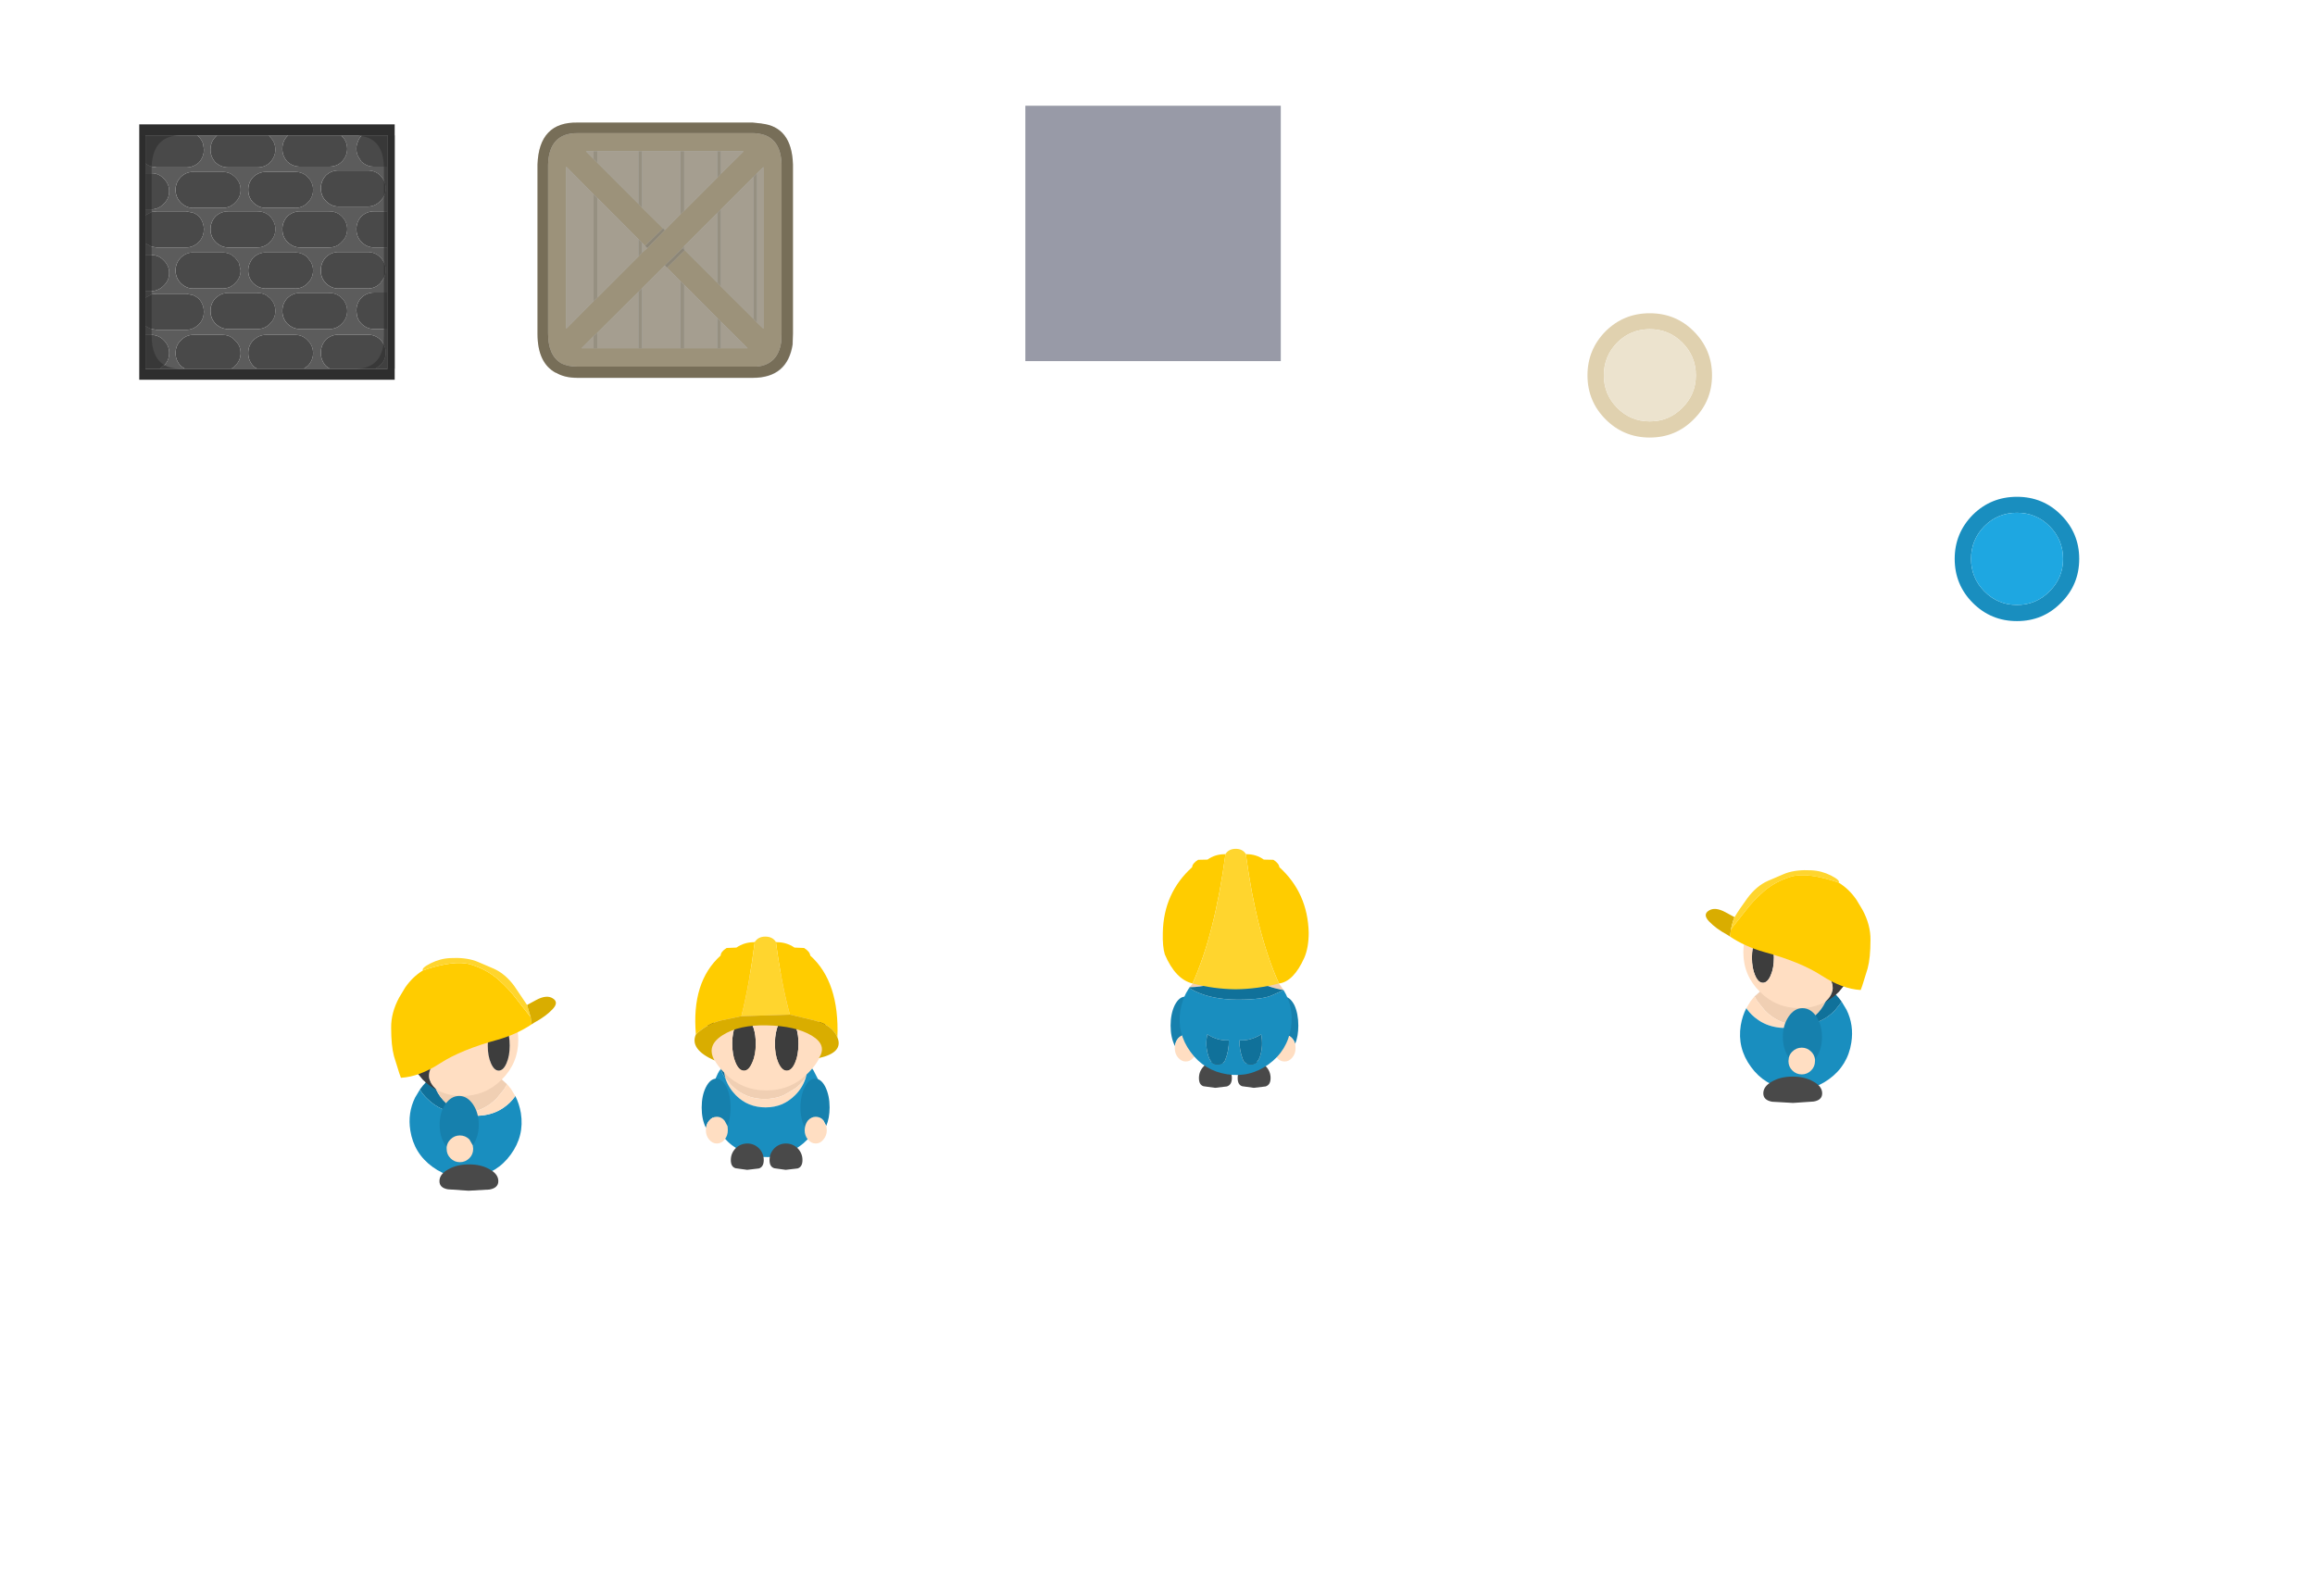 <svg width="580" height="400" xmlns="http://www.w3.org/2000/svg">
 <!-- Created with Method Draw - http://github.com/duopixel/Method-Draw/ -->

 <g>
  <title>background</title>
  <rect fill="#fff" id="canvas_background" height="402" width="582" y="-1" x="-1"/>
  <g display="none" overflow="visible" y="0" x="0" height="100%" width="100%" id="canvasGrid">
   <rect fill="url(#gridpattern)" stroke-width="0" y="0" x="0" height="100%" width="100%"/>
  </g>
 </g>
 <g>
  <title>Layer 1</title>

  <path id="svg_64" d="m320.889,26.497l0,64l-64,0l0,-64l64,0" fill="#989AA7"/>
  <path id="svg_98" d="m-113,155.164l-4.45,4.4l-0.55,-0.55l4.45,-4.4l0.4,0.35l0.15,0.2m-5,-5.05l-4.4,4.5l-0.55,-0.55l4.5,-4.4l0.45,0.45" fill="#2A2A2A"/>
  <g id="svg_280">
   <path id="svg_209" d="m439.579,249.701l0.3,-0.25l1.85,-1.65q4.7,-3.4 10.45,-2.5q3.5,0.55 6.15,2.5l-0.05,0.15q-0.7,4.55 -4.4,7.3l-0.2,0.15q-1.3,0.95 -2.75,1.5l-0.05,0q-5.15,0 -8.7,-3.65l-1.9,-2.35l-0.7,-1.2" fill="#F0CFB3"/>
   <path id="svg_210" d="m439.579,249.701l0.7,1.2l1.9,2.35q3.55,3.65 8.7,3.65l0.05,0q-2.65,1.05 -5.75,0.55q-2.8,-0.45 -4.9,-2q-1.45,-1 -2.6,-2.55l-0.15,-0.25l1.1,-1.8l0.95,-1.15" fill="#FFDEC2"/>
   <path id="svg_211" d="m461.429,251.051l1.2,2q1.9,3.85 1.2,8.25q-0.9,5.75 -5.6,9.15q-4.7,3.4 -10.4,2.5q-5.75,-0.9 -9.15,-5.6q-3.45,-4.7 -2.55,-10.4q0.4,-2.35 1.4,-4.3l0.15,0.25q1.15,1.55 2.6,2.55q2.1,1.55 4.9,2q3.1,0.5 5.75,-0.55q5.15,0 8.75,-3.65l1.75,-2.2" fill="#198EBF"/>
   <path id="svg_212" d="m461.429,251.051l-1.75,2.2q-3.6,3.65 -8.75,3.65q1.45,-0.55 2.75,-1.5l0.2,-0.15q3.7,-2.75 4.4,-7.3l0.05,-0.15q1.7,1.3 3,3.1l0.1,0.15" fill="#10719A"/>
   <path id="svg_213" d="m439.729,235.551q0.8,-1.85 1.95,-1.85q1.15,0 1.95,1.85q0.8,1.85 0.8,4.45q0,2.65 -0.8,4.45q-0.8,1.85 -1.95,1.85q-1.15,0 -1.95,-1.85q-0.8,-1.8 -0.8,-4.45q0,-2.6 0.8,-4.45m17.45,15.6q4.35,-3.6 -0.85,-8.55q-3.75,-3.6 -10.3,-8l5,3.2l0.05,-0.05l12,7.55l-0.95,1.55l-1.4,1.7q-1.65,1.65 -3.55,2.6" fill="#3D3D3D"/>
   <path id="svg_214" d="m457.179,251.151q-2.85,1.5 -6.35,1.5q-5.8,0 -9.9,-4.1q-4.15,-4.1 -4.15,-9.9q0,-4.7 2.7,-8.25l0.95,0.6l5.6,3.6q6.55,4.4 10.3,8q5.2,4.95 0.85,8.55m-17.45,-15.6q-0.8,1.85 -0.8,4.45q0,2.65 0.8,4.45q0.8,1.85 1.95,1.85q1.15,0 1.95,-1.85q0.8,-1.8 0.8,-4.45q0,-2.6 -0.8,-4.45q-0.8,-1.85 -1.95,-1.85q-1.15,0 -1.95,1.85" fill="#FFDEC2"/>
   <path id="svg_215" d="m448.179,265.051l-0.05,-0.1q-1.45,-2.1 -1.45,-5.1q0,-2.95 1.45,-5.1q1.45,-2.1 3.45,-2.1q2.05,0 3.5,2.1q1.4,2.15 1.4,5.1q0,3 -1.4,5.1l-0.35,0.5q-0.15,-1.1 -0.95,-1.9q-1,-1 -2.35,-1q-1.4,0 -2.4,1q-0.65,0.65 -0.85,1.5" fill="#1680AD"/>
   <path id="svg_216" d="m448.179,265.051q0.2,-0.85 0.85,-1.5q1,-1 2.4,-1q1.35,0 2.35,1q0.8,0.8 0.95,1.9l0,0.45q0,1.4 -0.95,2.35q-1,1 -2.35,1q-1.4,0 -2.4,-1q-0.95,-0.95 -0.95,-2.35l0.1,-0.85" fill="#FFDEC2"/>
   <path id="svg_217" d="m443.979,276.101q-2.2,-0.4 -2.2,-2.1q0,-1.75 2.15,-2.95q2.15,-1.25 5.2,-1.25q3.05,0 5.2,1.25q2.2,1.2 2.2,2.95q0,1.7 -2.15,2.05l-5.15,0.35l-5.25,-0.3" fill="#494949"/>
   <path id="svg_218" d="m433.429,234.701l-0.7,-0.45q-2.85,-1.55 -4.5,-3.3q-1.7,-1.75 -0.1,-2.75q1.55,-1 4.15,0.4l2.3,1.25q-0.4,0.7 -0.9,3.05l-0.25,1.8" fill="#D9AD00"/>
   <path id="svg_219" d="m434.579,229.851q0.95,-1.65 3.2,-4.75q2.3,-3.1 5.15,-4.35l3.85,-1.65l0.75,-0.3q2.65,-0.9 6.25,-0.7q2.55,0.1 4.95,1.3q2.35,1.2 1.95,1.8q-7.85,-2.7 -11.95,-1.5q-4.05,1.25 -6.9,3.75q-2.8,2.5 -4.5,4.8l-3.65,4.65q0.5,-2.35 0.9,-3.05" fill="#FFD52E"/>
   <path id="svg_220" d="m460.679,221.201q2.6,1.6 4.45,4.3l1.5,2.5q2.05,3.8 2,7.55q0,4.5 -0.7,7.1l-0.15,0.5l-1.2,3.85l-0.4,1.1q-4.6,-0.25 -9.85,-3.65q-5.25,-3.4 -14.45,-5.9q-4.7,-1.35 -8.45,-3.85l0.25,-1.8l3.65,-4.65q1.7,-2.3 4.5,-4.8q2.85,-2.5 6.9,-3.75q4.1,-1.2 11.95,1.5" fill="#FFCC00"/>
  </g>
  <g id="svg_281">
   <path id="svg_170" d="m307.383,272.269l-2.95,0.35l-2.9,-0.4q-1.15,-0.35 -1.15,-2.05q0,-1.7 1.2,-2.95q1.2,-1.2 2.9,-1.2q1.7,0 2.95,1.2q1.2,1.25 1.2,2.95q0,1.7 -1.25,2.1" fill="#494949"/>
   <path id="svg_171" d="m317.083,272.269l-2.95,0.35l-2.9,-0.4q-1.15,-0.35 -1.15,-2.05q0,-1.7 1.2,-2.95q1.2,-1.2 2.9,-1.2q1.7,0 2.95,1.2q1.2,1.25 1.2,2.95q0,1.7 -1.25,2.1" fill="#494949"/>
   <path id="svg_172" d="m319.133,262.119l-0.05,-0.05q-1.05,-2.1 -1.05,-5.05q0,-3 1.05,-5.15q1.1,-2.1 2.6,-2.1q1.5,0 2.6,2.1q1,2.15 1,5.15q0,2.65 -0.8,4.6q-0.2,-0.75 -0.7,-1.35q-0.8,-0.95 -1.95,-0.95q-1.15,0 -1.95,0.95q-0.65,0.8 -0.75,1.85" fill="#1680AD"/>
   <path id="svg_173" d="m319.133,262.119q0.1,-1.05 0.75,-1.85q0.8,-0.95 1.95,-0.95q1.15,0 1.95,0.95q0.5,0.6 0.7,1.35l0.05,0.15l0.05,0.9q0,1.4 -0.8,2.35q-0.8,1 -1.95,1q-1.15,0 -1.95,-1q-0.8,-0.95 -0.8,-2.35l0,-0.45l0.05,-0.1" fill="#FFDEC2"/>
   <path id="svg_174" d="m294.383,262.119l-0.05,-0.05q-1.05,-2.1 -1.05,-5.05q0,-3 1.05,-5.15q1.1,-2.1 2.6,-2.1q1.5,0 2.6,2.1q1.05,2.15 1.05,5.15q0,2.65 -0.85,4.6l-0.7,-1.35q-0.8,-0.95 -1.95,-0.95q-1.1,0 -1.95,0.95q-0.65,0.8 -0.75,1.85" fill="#1680AD"/>
   <path id="svg_175" d="m294.383,262.119q0.1,-1.05 0.75,-1.85q0.85,-0.95 1.95,-0.95q1.15,0 1.95,0.95l0.7,1.35l0.05,0.15l0.1,0.9q0,1.4 -0.85,2.35q-0.8,1 -1.95,1q-1.1,0 -1.95,-1q-0.8,-0.95 -0.8,-2.35l0,-0.45l0.05,-0.1" fill="#FFDEC2"/>
   <path id="svg_176" d="m321.583,248.119q2.65,4.3 1.85,9.45q-0.9,5.75 -5.6,9.15q-4.7,3.4 -10.4,2.5q-5.75,-0.9 -9.15,-5.6q-3.45,-4.7 -2.55,-10.4q0.4,-2.35 1.4,-4.3l0.8,-1.35l1.3,0.75q4.3,2.15 10.8,2.2q6.5,0 8.9,-1.2l2.65,-1.2m-11.05,12.6q-0.05,2.5 0.9,4.9q0.4,1.1 2,1.1q1.55,0.05 2.25,-1.95q0.85,-2.65 0.3,-5.55q-2.65,1.65 -5.45,1.5m-7.75,4.05q0.65,2 2.2,1.95q1.6,0 2,-1.1q0.95,-2.4 0.9,-4.9q-2.8,0.15 -5.4,-1.5q-0.6,2.9 0.3,5.55" fill="#198EBF"/>
   <path id="svg_177" d="m298.033,247.419l1.45,-1.7q0.85,-0.9 1.85,-1.65q4.7,-3.4 10.45,-2.5q3.5,0.55 6.15,2.5q1.7,1.3 3,3.1l0.3,0.45l0.35,0.5q-4.3,-0.75 -6.15,-2.2l-9.95,-0.6q-1.9,1.95 -7.45,2.1" fill="#F0CFB3"/>
   <path id="svg_178" d="m298.033,247.419q5.55,-0.15 7.45,-2.1l9.95,0.6q1.85,1.45 6.15,2.2l-2.65,1.2q-2.4,1.2 -8.9,1.2q-6.5,-0.05 -10.8,-2.2l-1.3,-0.75l0.1,-0.15m12.5,13.3q2.8,0.15 5.45,-1.5q0.55,2.9 -0.3,5.55q-0.7,2 -2.25,1.95q-1.6,0 -2,-1.1q-0.95,-2.4 -0.9,-4.9m-7.75,4.05q-0.9,-2.65 -0.3,-5.55q2.6,1.65 5.4,1.5q0.05,2.5 -0.9,4.9q-0.4,1.1 -2,1.1q-1.55,0.05 -2.2,-1.95" fill="#10719A"/>
   <path id="svg_179" d="m312.133,214.019l0.25,0.05q2.35,0 4.25,1.35l2.4,0.05q1.4,0.9 1.5,1.85q7.1,6.45 7.35,16.4q0,3.75 -1.1,6.3q-2.7,6 -6.35,6.45q-5.65,-12.5 -8.3,-32.45m-13.35,32.45q-4.3,-1.05 -6.95,-7.3q-0.6,-1.95 -0.5,-5.45q0.2,-9.95 7.35,-16.4q0.05,-0.95 1.5,-1.85l2.35,-0.05q1.9,-1.35 4.3,-1.35l0.2,-0.05q-2.65,19.95 -8.25,32.45" fill="#FFCC00"/>
   <path id="svg_180" d="m298.783,246.469q5.6,-12.5 8.25,-32.45q0.85,-1.3 2.55,-1.3q1.75,0 2.55,1.3q2.65,19.95 8.3,32.45q-5.45,1.4 -10.85,1.45q-5.4,-0.05 -10.8,-1.45" fill="#FFD52E"/>
  </g>
  <g id="svg_282">
   <path id="svg_155" d="m181.3,266.919q0.65,-0.8 1.45,-1.45l0,-0.05l0.15,-0.15q1.5,-1.25 3.45,-2.1q5.3,-2.4 10.75,-0.3q1.2,0.45 2.2,1.1l1.35,0.9l0.05,0.05l1.55,1.4l0.05,0.7l-0.2,2l-0.15,0.8q-0.55,1.15 -2.35,2.7l-1.25,0.8l-2.1,1.2q-2.15,0.9 -4.7,0.9q-2.45,0 -4.5,-0.85q-2.1,-0.85 -3.85,-2.6l-1.45,-1.7l-0.05,-0.25q-0.4,-1.4 -0.4,-3l0,-0.1" fill="#F0CFB3"/>
   <path id="svg_156" d="m181.3,266.919l0,0.1q0,1.6 0.4,3l0.05,0.25q-0.75,-1.1 -1.2,-2.3l0.1,-0.25l0.3,-0.35l0.05,-0.1l0.05,-0.1l0.25,-0.25m20.95,-0.6l0.15,0.15l0.1,0.1l0.15,0.15l0.25,0.3l-0.8,2l0.2,-2l-0.05,-0.7" fill="#10719A"/>
   <path id="svg_157" d="m181.75,270.269l1.45,1.7q1.75,1.75 3.85,2.6q2.05,0.85 4.5,0.85q2.55,0 4.7,-0.9l2.1,-1.2l1.25,-0.8q1.8,-1.55 2.35,-2.7q-0.7,2.6 -2.75,4.65q-1.45,1.45 -3.25,2.25q-1.9,0.8 -4.15,0.8q-2.15,0 -4.05,-0.75q-1.85,-0.75 -3.4,-2.3q-1.85,-1.9 -2.6,-4.2" fill="#FFDEC2"/>
   <path id="svg_158" d="m181.75,270.269q0.75,2.3 2.6,4.2q1.55,1.55 3.4,2.3q1.9,0.75 4.05,0.75q2.25,0 4.15,-0.8q1.8,-0.8 3.25,-2.25q2.05,-2.05 2.75,-4.65l0.15,-0.8l0.8,-2l0.25,0.3l0.3,0.4l0.4,0.6l1,1.95l0.8,2.1q1.2,4.3 -0.5,8.6q-2.1,5.4 -7.4,7.75q-5.3,2.35 -10.75,0.3q-5.4,-2.1 -7.75,-7.4q-1.75,-3.9 -1.05,-7.9q0.25,-1.4 0.8,-2.8l0.85,-1.9l0.4,-0.7l0.3,-0.35q0.45,1.2 1.2,2.3" fill="#198EBF"/>
   <path id="svg_159" d="m200.35,246.219l2.1,1.8q4.4,4.35 4.4,10.5q0,2.6 -0.8,4.9q0,-10.4 -5.7,-17.2m-22.2,17.65q-0.95,-2.5 -0.95,-5.35q0,-6.15 4.35,-10.5q1.15,-1.2 2.5,-2.05q-6.05,7 -5.9,17.9m16.85,-7.1q0.9,-1.95 2.1,-1.95q1.25,0 2.1,1.95l0.35,1q0.5,1.65 0.5,3.8q0,2.8 -0.85,4.75q-0.85,2 -2.1,2q-1.2,0 -2.1,-2q-0.85,-1.95 -0.85,-4.75l0,-0.3q0.05,-2.6 0.85,-4.5m-6.55,0l0.4,1q0.5,1.65 0.5,3.8q0,2.8 -0.9,4.75q-0.85,2 -2.05,2q-1.25,0 -2.1,-2q-0.85,-1.95 -0.85,-4.75l0,-0.3q0.05,-2.6 0.85,-4.5q0.85,-1.95 2.1,-1.95q1.2,0 2.05,1.95" fill="#3D3D3D"/>
   <path id="svg_160" d="m188.45,256.769q-0.85,-1.95 -2.05,-1.95q-1.25,0 -2.1,1.95q-0.8,1.9 -0.85,4.5l0,0.3q0,2.8 0.85,4.75q0.85,2 2.1,2q1.2,0 2.05,-2q0.9,-1.95 0.9,-4.75q0,-2.15 -0.5,-3.8l-0.4,-1m17.6,6.65q-1.1,3.05 -3.6,5.5q-4.3,4.35 -10.45,4.35q-6.15,0 -10.45,-4.35q-2.3,-2.25 -3.4,-5.05q-0.15,-10.9 5.9,-17.9q3.5,-2.3 7.95,-2.3q4.55,0 8.1,2.4l0.25,0.15q5.7,6.8 5.7,17.2m-11.05,-6.65q-0.8,1.9 -0.85,4.5l0,0.3q0,2.8 0.85,4.75q0.9,2 2.1,2q1.25,0 2.1,-2q0.85,-1.95 0.85,-4.75q0,-2.15 -0.5,-3.8l-0.35,-1q-0.85,-1.95 -2.1,-1.95q-1.2,0 -2.1,1.95" fill="#FFDEC2"/>
   <path id="svg_161" d="m194.4,236.069l0.25,0.05q2.4,0 4.4,1.35l2.4,0.1q1.45,0.9 1.55,1.9q7.35,6.6 6.8,20.5q-1.25,-3.05 -5.6,-4.2l-6.3,-1.5q-2.1,-7.6 -3.5,-18.2m-20.05,23.15q-1.15,-13.15 6.2,-19.75q0.05,-1 1.5,-1.9l2.45,-0.1q2,-1.35 4.4,-1.35l0.2,-0.05q-1.35,10.6 -3.35,18.6l-5.25,1.1q-3.35,0.85 -6.15,3.45" fill="#FFCC00"/>
   <path id="svg_162" d="m189.1,236.069q0.85,-1.35 2.65,-1.35q1.8,0 2.65,1.35q1.4,10.6 3.5,18.2l-12.15,0.4q2,-8 3.35,-18.6" fill="#FFD52E"/>
   <path id="svg_163" d="m209.8,259.969q1.6,3.8 -4.65,5.2q2.2,-3.25 -1.8,-5.65q-4.05,-2.4 -11.1,-2.55q-7.05,-0.2 -11.2,2.45q-4.2,2.65 -2,6.35q-6.35,-2.8 -4.7,-6.55q2.8,-2.6 6.15,-3.45l5.25,-1.1l12.15,-0.4l6.3,1.5q4.35,1.15 5.6,4.2" fill="#D9AD00"/>
   <path id="svg_164" d="m201.65,282.669l0,-0.05q-1.1,-2.1 -1.1,-5.1q0,-2.95 1.1,-5.1q1.05,-2.1 2.55,-2.1q1.55,0 2.6,2.1q1.05,2.15 1.05,5.1q0,2.7 -0.85,4.65l-0.7,-1.35q-0.8,-0.95 -1.9,-0.95q-1.15,0 -2,0.95q-0.6,0.8 -0.75,1.85" fill="#1680AD"/>
   <path id="svg_165" d="m201.65,282.669q0.15,-1.05 0.75,-1.85q0.85,-0.95 2,-0.95q1.1,0 1.9,0.95l0.7,1.35l0.05,0.15l0.1,0.9q0,1.35 -0.85,2.35q-0.8,1 -1.9,1q-1.15,0 -2,-1q-0.8,-1 -0.8,-2.35l0.05,-0.5l0,-0.05" fill="#FFDEC2"/>
   <path id="svg_166" d="m176.9,282.669l-0.05,-0.05q-1.05,-2.1 -1.05,-5.05q0,-3 1.05,-5.1q1.1,-2.15 2.6,-2.15q1.5,0 2.6,2.15q1,2.1 1,5.1q0,2.65 -0.8,4.6l-0.7,-1.3q-0.8,-1 -1.95,-1q-1.15,0 -1.95,1q-0.65,0.75 -0.75,1.8" fill="#1680AD"/>
   <path id="svg_167" d="m176.9,282.669q0.1,-1.05 0.75,-1.8q0.8,-1 1.95,-1q1.15,0 1.95,1l0.7,1.3l0.05,0.2l0.05,0.85q0,1.4 -0.8,2.35q-0.8,1 -1.95,1q-1.15,0 -1.95,-1q-0.8,-0.95 -0.8,-2.35l0,-0.45l0.05,-0.1" fill="#FFDEC2"/>
   <path id="svg_168" d="m190.15,292.819l-2.95,0.35l-2.9,-0.4q-1.2,-0.35 -1.2,-2.05q0,-1.7 1.2,-2.95q1.25,-1.2 2.95,-1.2q1.65,0 2.9,1.2q1.2,1.25 1.2,2.95q0,1.7 -1.2,2.1" fill="#494949"/>
   <path id="svg_169" d="m194,292.769q-1.2,-0.35 -1.2,-2.05q0,-1.7 1.2,-2.95q1.25,-1.2 2.9,-1.2q1.7,0 2.95,1.2q1.2,1.25 1.2,2.95q0,1.7 -1.2,2.1l-3,0.35l-2.85,-0.4" fill="#494949"/>
  </g>
  <g id="svg_283">
   <path id="svg_143" d="m105.201,273.052l0.1,-0.15q1.3,-1.8 3,-3.1l0.05,0.15q0.7,4.55 4.4,7.3l0.2,0.15q1.3,0.95 2.75,1.5q-5.15,0 -8.75,-3.65q-1.05,-1 -1.75,-2.2" fill="#10719A"/>
   <path id="svg_144" d="m108.301,269.802q2.65,-1.95 6.15,-2.5q5.75,-0.9 10.45,2.5l1.85,1.65l0.3,0.25l-0.7,1.2l-1.9,2.35q-3.55,3.65 -8.7,3.65l-0.05,0q-1.45,-0.55 -2.75,-1.5l-0.2,-0.15q-3.7,-2.75 -4.4,-7.3l-0.05,-0.15" fill="#F0CFB3"/>
   <path id="svg_145" d="m129.101,274.652q1,1.95 1.4,4.3q0.9,5.7 -2.55,10.4q-3.4,4.7 -9.15,5.6q-5.7,0.9 -10.4,-2.5q-4.7,-3.4 -5.6,-9.15q-0.7,-4.4 1.2,-8.25l1.2,-2q0.7,1.2 1.75,2.2q3.6,3.65 8.75,3.65q2.65,1.05 5.75,0.55q2.8,-0.45 4.9,-2q1.45,-1 2.6,-2.55l0.15,-0.25" fill="#198EBF"/>
   <path id="svg_146" d="m129.101,274.652l-0.15,0.25q-1.15,1.55 -2.6,2.55q-2.1,1.55 -4.9,2q-3.1,0.5 -5.75,-0.55l0.05,0q5.15,0 8.7,-3.65l1.9,-2.35l0.7,-1.2l0.95,1.15l1.1,1.8" fill="#FFDEC2"/>
   <path id="svg_147" d="m120.601,256.602l5.6,-3.6l0.95,-0.6q2.7,3.55 2.7,8.25q0,5.8 -4.15,9.9q-4.1,4.1 -9.9,4.1q-3.5,0 -6.35,-1.5q-4.35,-3.6 0.85,-8.55q3.75,-3.6 10.3,-8m6.3,0.95q-0.8,-1.85 -1.95,-1.85q-1.15,0 -1.95,1.85q-0.8,1.85 -0.8,4.45q0,2.65 0.8,4.45q0.8,1.85 1.95,1.85q1.15,0 1.95,-1.85q0.8,-1.8 0.8,-4.45q0,-2.6 -0.8,-4.45" fill="#FFDEC2"/>
   <path id="svg_148" d="m126.901,257.552q0.8,1.85 0.8,4.45q0,2.65 -0.8,4.45q-0.8,1.85 -1.95,1.85q-1.15,0 -1.95,-1.85q-0.8,-1.8 -0.8,-4.45q0,-2.6 0.8,-4.45q0.8,-1.85 1.95,-1.85q1.15,0 1.95,1.85m-17.45,15.6q-1.9,-0.95 -3.55,-2.6l-1.4,-1.7l-0.95,-1.55l12,-7.55l0.05,0.05l5,-3.2q-6.55,4.4 -10.3,8q-5.2,4.95 -0.85,8.55" fill="#3D3D3D"/>
   <path id="svg_149" d="m111.901,287.452l-0.35,-0.5q-1.4,-2.1 -1.4,-5.1q0,-2.95 1.4,-5.1q1.45,-2.1 3.5,-2.1q2,0 3.45,2.1q1.45,2.15 1.45,5.1q0,3 -1.45,5.1l-0.05,0.1l-0.85,-1.5q-1,-1 -2.4,-1q-1.35,0 -2.35,1q-0.8,0.8 -0.95,1.9" fill="#1680AD"/>
   <path id="svg_150" d="m111.901,287.452q0.15,-1.1 0.95,-1.9q1,-1 2.35,-1q1.4,0 2.4,1l0.85,1.5l0.1,0.85q0,1.4 -0.95,2.35q-1,1 -2.4,1q-1.35,0 -2.35,-1q-0.95,-0.95 -0.95,-2.35l0,-0.45" fill="#FFDEC2"/>
   <path id="svg_151" d="m122.651,298.102l-5.25,0.3l-5.15,-0.35q-2.15,-0.35 -2.15,-2.05q0,-1.75 2.2,-2.95q2.15,-1.25 5.2,-1.25q3.05,0 5.2,1.25q2.15,1.2 2.15,2.95q0,1.7 -2.2,2.1" fill="#494949"/>
   <path id="svg_152" d="m133.201,256.702q-3.75,2.5 -8.45,3.85q-9.2,2.5 -14.45,5.9q-5.25,3.4 -9.85,3.65l-0.4,-1.1l-1.2,-3.85l-0.15,-0.5q-0.7,-2.6 -0.7,-7.1q-0.05,-3.75 2,-7.55l1.5,-2.5q1.85,-2.7 4.45,-4.3q7.85,-2.7 11.95,-1.5q4.05,1.25 6.9,3.75q2.8,2.5 4.5,4.8l3.65,4.65l0.25,1.8" fill="#FFCC00"/>
   <path id="svg_153" d="m132.951,254.902l-3.65,-4.65q-1.7,-2.3 -4.5,-4.8q-2.85,-2.5 -6.9,-3.75q-4.1,-1.2 -11.95,1.5q-0.4,-0.6 1.95,-1.8q2.4,-1.2 4.95,-1.3q3.6,-0.2 6.25,0.7l0.75,0.3l3.85,1.65q2.85,1.25 5.15,4.35l3.2,4.75l0.9,3.05" fill="#FFD52E"/>
   <path id="svg_154" d="m132.951,254.902l-0.9,-3.05l2.3,-1.25q2.6,-1.4 4.15,-0.4q1.6,1 -0.1,2.75q-1.65,1.75 -4.5,3.3l-0.7,0.45l-0.25,-1.8" fill="#D9AD00"/>
  </g>
  <g id="svg_284">
   <path id="svg_41" d="m90.639,33.914l-0.1,0.1q-0.65,0.75 -0.9,1.55q-0.35,0.75 -0.35,1.65l0,0.1q0,0.9 0.35,1.75l0.9,1.45q1,0.9 2.3,1.2l0.8,0.05l3.45,0l0,11.2l-3.35,0q-1.85,0 -3.2,1.25q-1.25,1.4 -1.25,3.2q0,1.95 1.25,3.2q1.35,1.4 3.2,1.4l3.35,0l0,11.3l-3.35,0q-1.85,0 -3.2,1.3q-1.25,1.35 -1.25,3.2l0,0.1l0.1,0.9q0.15,1.3 1.15,2.3q1.35,1.35 3.2,1.35l2.45,0l0,-0.1l0.9,0l0,10.05l-3,0l1.2,-0.9q1.35,-1.25 1.35,-3.2q0,-1.8 -1.35,-3.2q-1.3,-1.25 -3.2,-1.25l-7.25,0q-1.85,0 -3.2,1.25q-1.25,1.4 -1.25,3.2l0,0.2q0,1.8 1.25,3.2l1,0.7l-6.55,0l1,-0.7q1.35,-1.4 1.35,-3.2q0,-1.95 -1.35,-3.2q-1.25,-1.4 -3.2,-1.4l-7.25,0q-1.8,0 -3.2,1.4q-1.25,1.25 -1.25,3.2q0,1.8 1.25,3.2q0.45,0.45 1,0.7l-6.55,0l0.65,-0.35l0.35,-0.35q1.4,-1.4 1.4,-3.2q0,-1.95 -1.4,-3.2l-0.35,-0.35q-1.15,-1.05 -2.8,-1.05l-7.3,0q-1.8,0 -3.15,1.4q-1.3,1.25 -1.3,3.2q0,1.8 1.3,3.2l1,0.7l-6.3,0l1,-0.8l0.2,-0.1q1.2,-1.25 1.2,-3l0,-0.1q0,-1.85 -1.4,-3.2q-1.15,-1.2 -3,-1.3l-0.15,0l-1.4,0l0,-2.25q0.75,0.55 1.55,0.8l1.3,0.2l7.35,0q1.8,0 3.2,-1.4q0.9,-0.9 1.15,-2.15l0.1,-0.85l0,-0.2l0,-0.05l-0.1,-0.85q-0.25,-1.25 -1.15,-2.3q-0.75,-0.6 -1.45,-0.9l-1.75,-0.35l-7.35,0l-1.3,0.15l-1.55,0.85l0,-1.65l1.4,0l0.15,0q1.75,-0.1 3,-1.35q1.4,-1.3 1.4,-3.2q0,-1.85 -1.4,-3.2q-1.25,-1.3 -3,-1.3l-0.15,0l-1.4,0l0,-2.95l1.55,0.85l1.3,0.2l7.35,0q1.8,0 3.2,-1.4q0.9,-0.9 1.15,-2.2l0.1,-0.8l0,-0.2l0,-0.1l-0.1,-0.8q-0.25,-1.3 -1.15,-2.3q-0.75,-0.65 -1.45,-0.9l-1.75,-0.35l-7.35,0l-1.3,0.15l-1.55,0.85l0,-1.5l1.4,0l0.15,0q1.75,-0.05 3,-1.35q1.4,-1.3 1.4,-3.2q0,-1.85 -1.4,-3.2q-1.25,-1.3 -3,-1.3l-0.15,0l-1.4,0l0,-2.45q0.75,0.55 1.55,0.8l1.3,0.2l7.35,0q1.8,0 3.2,-1.25q1.25,-1.4 1.25,-3.2l0,-0.1l-0.2,-1.4q-0.35,-1 -1.05,-1.7l-0.1,-0.1l-0.3,-0.3l4.95,0l-0.4,0.4q-1.25,1.25 -1.25,3.2q0,1.8 1.25,3.2q1.4,1.25 3.2,1.25l7.25,0q1.95,0 3.2,-1.25q1.35,-1.4 1.35,-3.2q0,-1.95 -1.35,-3.2l-0.25,-0.4l4.8,0l-0.2,0.2q-1.25,1.25 -1.25,3.2q0,1.8 1.25,3.2q1.4,1.25 3.2,1.25l7.25,0q1.95,0 3.2,-1.25q1.35,-1.4 1.35,-3.2q0,-1.95 -1.35,-3.2l-0.1,-0.2l5.1,0m4.65,30.55q-1.3,-1.3 -3.2,-1.3l-7.25,0q-1.85,0 -3.2,1.3q-1.25,1.35 -1.25,3.2l0,0.1l0.05,0.9q0.2,1.3 1.2,2.3q1.35,1.35 3.2,1.35l7.25,0q1.9,0 3.2,-1.35l0.9,-1.3q0.45,-0.9 0.45,-2q0,-1.85 -1.35,-3.2m-3.2,-12.7q1.9,0 3.2,-1.4l0.7,-0.8q0.65,-1 0.65,-2.4q0,-1.35 -0.75,-2.45l-0.6,-0.75q-1.3,-1.25 -3.2,-1.25l-7.25,0q-1.85,0 -3.2,1.25q-1.25,1.4 -1.25,3.2q0,1.95 1.25,3.2q1.35,1.4 3.2,1.4l7.25,0m-16.9,1.2q-1.8,0 -3.2,1.25q-1.25,1.4 -1.25,3.2q0,1.95 1.25,3.2q1.4,1.4 3.2,1.4l7.25,0q1.95,0 3.2,-1.4q1.35,-1.25 1.35,-3.2q0,-1.8 -1.35,-3.2q-1.25,-1.25 -3.2,-1.25l-7.25,0m1.9,-2.2q1.35,-1.3 1.35,-3.2q0,-1.85 -1.35,-3.2q-1.25,-1.3 -3.2,-1.3l-7.25,0q-1.8,0 -3.2,1.3q-1.25,1.35 -1.25,3.2q0,1.9 1.25,3.2q1.4,1.35 3.2,1.35l7.25,0q1.95,0 3.2,-1.35m-19.9,2.2q-1.8,0 -3.2,1.25q-1.25,1.4 -1.25,3.2q0,1.95 1.25,3.2q1.4,1.4 3.2,1.4l7.25,0q1.95,0 3.2,-1.4q1.35,-1.25 1.35,-3.2q0,-1.8 -1.35,-3.2q-1.25,-1.25 -3.2,-1.25l-7.25,0m-1.45,-0.85q1.65,0 2.8,-1l0.35,-0.35q1.4,-1.3 1.4,-3.2q0,-1.85 -1.4,-3.2l-0.35,-0.3q-1.15,-1 -2.8,-1l-7.3,0q-1.8,0 -3.15,1.3q-1.3,1.35 -1.3,3.2q0,1.9 1.3,3.2q1.35,1.35 3.15,1.35l7.3,0m19.45,21.3q-1.3,0 -2.35,0.65q-0.45,0.25 -0.85,0.65q-1.25,1.35 -1.25,3.2q0,1.9 1.25,3.2q1.4,1.35 3.2,1.35l7.25,0q1.95,0 3.2,-1.35q1.35,-1.3 1.35,-3.2q0,-1.85 -1.35,-3.2q-0.35,-0.4 -0.8,-0.65q-1,-0.65 -2.4,-0.65l-7.25,0m-21.2,1.3q-1.25,1.35 -1.25,3.2q0,1.9 1.25,3.2q1.4,1.35 3.2,1.35l7.25,0q1.95,0 3.2,-1.35q1.35,-1.3 1.35,-3.2q0,-1.85 -1.35,-3.2l-0.8,-0.65q-1,-0.65 -2.4,-0.65l-7.25,0q-1.3,0 -2.35,0.65l-0.85,0.65m4.55,-10.45q-1.15,-1 -2.8,-1l-7.3,0q-1.8,0 -3.15,1.3q-1.3,1.35 -1.3,3.2q0,1.9 1.3,3.2q1.35,1.35 3.15,1.35l7.3,0q1.65,0 2.8,-1l0.35,-0.35q1.4,-1.3 1.4,-3.2l-0.45,-1.95l-0.95,-1.25l-0.35,-0.3m8.1,-1q-1.8,0 -3.2,1.3q-0.55,0.65 -0.8,1.25q-0.45,0.95 -0.45,1.95q0,1.9 1.25,3.2q1.4,1.35 3.2,1.35l7.25,0q1.95,0 3.2,-1.35q1.35,-1.3 1.35,-3.2q0,-1 -0.45,-1.95l-0.9,-1.25q-1.25,-1.3 -3.2,-1.3l-7.25,0" fill="#5C5C5C"/>
   <path id="svg_42" d="m66.639,63.264l7.25,0q1.95,0 3.2,1.3l0.9,1.25q0.45,0.95 0.45,1.95q0,1.9 -1.35,3.2q-1.25,1.35 -3.2,1.35l-7.25,0q-1.8,0 -3.2,-1.35q-1.25,-1.3 -1.25,-3.2q0,-1 0.45,-1.95q0.25,-0.6 0.8,-1.25q1.4,-1.3 3.2,-1.3m30.45,-21.5l-3.45,0l-0.8,-0.05q-1.3,-0.3 -2.3,-1.2l-0.9,-1.45q-0.35,-0.85 -0.35,-1.75l0,-0.1q0,-0.9 0.35,-1.65q0.25,-0.8 0.9,-1.55l0.1,-0.1l6.45,0l0,7.85m-11.55,-7.85l0.1,0.2q1.35,1.25 1.35,3.2q0,1.8 -1.35,3.2q-1.25,1.25 -3.2,1.25l-7.25,0q-1.8,0 -3.2,-1.25q-1.25,-1.4 -1.25,-3.2q0,-1.95 1.25,-3.2l0.2,-0.2l13.35,0m-18.15,0l0.25,0.4q1.35,1.25 1.35,3.2q0,1.8 -1.35,3.2q-1.25,1.25 -3.2,1.25l-7.25,0q-1.8,0 -3.2,-1.25q-1.25,-1.4 -1.25,-3.2q0,-1.95 1.25,-3.2l0.4,-0.4l13,0m-17.95,0l0.3,0.3l0.1,0.1q0.7,0.7 1.05,1.7l0.2,1.4l0,0.1q0,1.8 -1.25,3.2q-1.4,1.25 -3.2,1.25l-7.35,0l-1.3,-0.2q-0.8,-0.25 -1.55,-0.8l0,-7.05l13,0m-13,9.5l1.4,0l0.15,0q1.75,0 3,1.3q1.4,1.35 1.4,3.2q0,1.9 -1.4,3.2q-1.25,1.3 -3,1.35l-0.15,0l-1.4,0l0,-9.05m0,10.55l1.55,-0.85l1.3,-0.15l7.35,0l1.75,0.35q0.7,0.25 1.45,0.9q0.9,1 1.15,2.3l0.1,0.8l0,0.1l0,0.2l-0.1,0.8q-0.25,1.3 -1.15,2.2q-1.4,1.4 -3.2,1.4l-7.35,0l-1.3,-0.2l-1.55,-0.85l0,-7m0,9.95l1.4,0l0.15,0q1.75,0 3,1.3q1.4,1.35 1.4,3.2q0,1.9 -1.4,3.2q-1.25,1.25 -3,1.35l-0.15,0l-1.4,0l0,-9.05m0,10.7l1.55,-0.85l1.3,-0.15l7.35,0l1.75,0.35q0.7,0.3 1.45,0.9q0.9,1.05 1.15,2.3l0.1,0.85l0,0.05l0,0.2l-0.1,0.85q-0.25,1.25 -1.15,2.15q-1.4,1.4 -3.2,1.4l-7.35,0l-1.3,-0.2q-0.8,-0.25 -1.55,-0.8l0,-7.05m0,9.3l1.4,0l0.15,0q1.85,0.1 3,1.3q1.4,1.35 1.4,3.2l0,0.1q0,1.75 -1.2,3l-0.2,0.1l-1,0.8l-3.55,0l0,-8.5m9.85,8.5l-1,-0.7q-1.3,-1.4 -1.3,-3.2q0,-1.95 1.3,-3.2q1.35,-1.4 3.15,-1.4l7.3,0q1.65,0 2.8,1.05l0.35,0.35q1.4,1.25 1.4,3.2q0,1.8 -1.4,3.2l-0.35,0.35l-0.65,0.35l-11.6,0m18.15,0q-0.55,-0.25 -1,-0.7q-1.25,-1.4 -1.25,-3.2q0,-1.95 1.25,-3.2q1.4,-1.4 3.2,-1.4l7.25,0q1.95,0 3.2,1.4q1.35,1.25 1.35,3.2q0,1.8 -1.35,3.2l-1,0.7l-11.65,0m18.2,0l-1,-0.7q-1.25,-1.4 -1.25,-3.2l0,-0.2q0,-1.8 1.25,-3.2q1.35,-1.25 3.2,-1.25l7.25,0q1.9,0 3.2,1.25q1.35,1.4 1.35,3.2q0,1.95 -1.35,3.2l-1.2,0.9l-11.45,0m14.45,-10.05l-0.9,0l0,0.1l-2.45,0q-1.85,0 -3.2,-1.35q-1,-1 -1.15,-2.3l-0.1,-0.9l0,-0.1q0,-1.85 1.25,-3.2q1.35,-1.3 3.2,-1.3l3.35,0l0,9.05m0,-20.35l-3.35,0q-1.85,0 -3.2,-1.4q-1.25,-1.25 -1.25,-3.2q0,-1.8 1.25,-3.2q1.35,-1.25 3.2,-1.25l3.35,0l0,9.05m-5,-10.25l-7.25,0q-1.85,0 -3.2,-1.4q-1.25,-1.25 -1.25,-3.2q0,-1.8 1.25,-3.2q1.35,-1.25 3.2,-1.25l7.25,0q1.9,0 3.2,1.25l0.6,0.75q0.75,1.1 0.75,2.45q0,1.4 -0.65,2.4l-0.7,0.8q-1.3,1.4 -3.2,1.4m3.2,12.7q1.35,1.35 1.35,3.2q0,1.1 -0.45,2l-0.9,1.3q-1.3,1.35 -3.2,1.35l-7.25,0q-1.85,0 -3.2,-1.35q-1,-1 -1.2,-2.3l-0.05,-0.9l0,-0.1q0,-1.85 1.25,-3.2q1.35,-1.3 3.2,-1.3l7.25,0q1.9,0 3.2,1.3m-18.2,-13.7q-1.25,1.35 -3.2,1.35l-7.25,0q-1.8,0 -3.2,-1.35q-1.25,-1.3 -1.25,-3.2q0,-1.85 1.25,-3.2q1.4,-1.3 3.2,-1.3l7.25,0q1.95,0 3.2,1.3q1.35,1.35 1.35,3.2q0,1.9 -1.35,3.2m-1.9,2.2l7.25,0q1.95,0 3.2,1.25q1.35,1.4 1.35,3.2q0,1.95 -1.35,3.2q-1.25,1.4 -3.2,1.4l-7.25,0q-1.8,0 -3.2,-1.4q-1.25,-1.25 -1.25,-3.2q0,-1.8 1.25,-3.2q1.4,-1.25 3.2,-1.25m-19.45,-0.85l-7.3,0q-1.8,0 -3.15,-1.35q-1.3,-1.3 -1.3,-3.2q0,-1.85 1.3,-3.2q1.35,-1.3 3.15,-1.3l7.3,0q1.65,0 2.8,1l0.35,0.3q1.4,1.35 1.4,3.2q0,1.9 -1.4,3.2l-0.35,0.35q-1.15,1 -2.8,1m1.45,0.85l7.25,0q1.95,0 3.2,1.25q1.35,1.4 1.35,3.2q0,1.95 -1.35,3.2q-1.25,1.4 -3.2,1.4l-7.25,0q-1.8,0 -3.2,-1.4q-1.25,-1.25 -1.25,-3.2q0,-1.8 1.25,-3.2q1.4,-1.25 3.2,-1.25m1.35,11.3l0.35,0.3l0.95,1.25l0.45,1.95q0,1.9 -1.4,3.2l-0.35,0.35q-1.15,1 -2.8,1l-7.3,0q-1.8,0 -3.15,-1.35q-1.3,-1.3 -1.3,-3.2q0,-1.85 1.3,-3.2q1.35,-1.3 3.15,-1.3l7.3,0q1.65,0 2.8,1m-4.55,10.45l0.85,-0.65q1.05,-0.65 2.35,-0.65l7.25,0q1.4,0 2.4,0.65l0.8,0.65q1.35,1.35 1.35,3.2q0,1.9 -1.35,3.2q-1.25,1.35 -3.2,1.35l-7.25,0q-1.8,0 -3.2,-1.35q-1.25,-1.3 -1.25,-3.2q0,-1.85 1.25,-3.2m21.2,-1.3l7.25,0q1.4,0 2.4,0.65q0.45,0.25 0.8,0.65q1.35,1.35 1.35,3.2q0,1.9 -1.35,3.2q-1.25,1.35 -3.2,1.35l-7.25,0q-1.8,0 -3.2,-1.35q-1.25,-1.3 -1.25,-3.2q0,-1.85 1.25,-3.2q0.4,-0.4 0.85,-0.65q1.05,-0.65 2.35,-0.65" fill="#494949"/>
   <path id="svg_43" d="m90.639,33.914l-5.1,0l-13.35,0l-4.8,0l-13,0l-4.95,0l-13,0l0,7.05l0,2.45l0,9.05l0,1.5l0,7l0,2.95l0,9.05l0,1.65l0,7.05l0,2.25l0,8.5l3.55,0l6.3,0l11.6,0l6.55,0l11.65,0l6.55,0l11.45,0l3,0l0,-10.05l0,-9.05l0,-11.3l0,-9.05l0,-11.2l0,-7.85l-6.45,0m8.25,-2.75l0,64l-64,0l0,-64l9.75,0l0.65,0l53.6,0" fill="#2E2E2E"/>
   <path id="svg_44" d="m44.989,33.914q-6.7,0.2 -7,7.85l0,0.55l0,41.8q0,5.5 3.2,7.4q1.55,0.85 3.8,0.9l-9.7,0l0,-58.5l9.7,0m51.2,7.85q-0.2,-6.85 -5.55,-7.65l-0.95,-0.2l9.2,0l0,58.5l-9.5,0q5.8,-0.15 6.7,-6.1l0.1,-2.2l0,-41.8l0,-0.55" fill-opacity="0.6" fill="#2E2E2E"/>
  </g>
  <g id="svg_285">
   <path id="svg_105" d="m190.766,30.969q7.6,0.8 7.9,10.25l0,0.1l0,0.55l0,41.75l-0.1,2.5l0,0.15q-1.3,8.4 -10,8.4l-43.85,0q-3.3,0 -5.4,-1.25l-0.1,0q-4.55,-2.45 -4.55,-9.8l0,-41.75l0,-0.55l0,-0.1q0.35,-10.7 10.05,-10.5l43.85,0l2.4,0.25l-0.2,0m-2,2.4l-0.25,0l-43.9,0q-7.05,0 -7.3,7.85l0,0.55l0,41.75q0,5.5 3.2,7.45q1.65,0.9 4.1,0.9l43.9,0l0.25,0l0.9,0q5.25,-0.55 6.05,-6.15l0.1,-2.2l0,-41.75l0,-0.55q-0.2,-6.85 -5.6,-7.7l-0.55,-0.1l-0.9,-0.05" fill="#AA9D7E"/>
   <path id="svg_106" d="m188.766,33.369l0.9,0.05l0.55,0.1q5.4,0.85 5.6,7.7l0,0.55l0,41.75l-0.1,2.2q-0.8,5.6 -6.05,6.15l-0.9,0l-0.25,0l-43.9,0q-2.45,0 -4.1,-0.9q-3.2,-1.95 -3.2,-7.45l0,-41.75l0,-0.55q0.25,-7.85 7.3,-7.85l43.9,0l0.25,0m0.9,10.05l-0.9,0.9l-8.15,8.15l-0.9,0.9l-8.3,8.3l-0.4,0.5l-4.45,4.35l-5.7,5.7l-0.9,0.9l-10.3,10.25l-0.95,0.9l-3,3l3,0l0.95,0l10.3,0l0.9,0l9.6,0l0.95,0l8.3,0l0.9,0l6.7,0l-6.7,-6.65l-0.9,-0.9l-8.3,-8.35l-0.95,-0.9l-3.35,-3.4l4.45,-4.4l8.15,8.15l0.9,0.95l8.15,8.1l0.9,0.95l1.6,1.55l0,-40.5l-1.6,1.55m-28.8,-5.5l-0.9,0l-10.3,0l-0.95,0l-1.9,0l1.9,1.9l0.95,0.95l10.3,10.3l0.9,0.95l5.25,5.2l-4.5,4.4l-0.75,-0.75l-0.9,-0.9l-10.3,-10.35l-0.95,-0.9l-6.85,-6.95l0,40.6l6.85,-6.9l0.95,-0.9l10.3,-10.3l0.9,-0.95l1.3,-1.15l4.4,-4.5l3.9,-3.95l0.95,-0.9l8.3,-8.3l0.9,-0.95l5.7,-5.65l-5.7,0l-0.9,0l-8.3,0l-0.95,0l-9.6,0" fill="#E0D1AF"/>
   <path id="svg_107" d="m160.866,37.919l9.6,0l0,15.8l-3.9,3.95l-0.45,-0.45l-5.25,-5.2l0,-14.1m28.8,5.5l1.6,-1.55l0,40.5l-1.6,-1.55l0,-37.4m-0.9,36.45l-8.15,-8.1l0,-19.3l8.15,-8.15l0,35.55m-9.05,-9.05l-8.15,-8.15l-0.15,-0.15l0,-0.85l8.3,-8.3l0,17.45m-12.6,-3.75l3.35,3.4l0,16.8l-9.6,0l0,-15.05l5.7,-5.7l0.55,0.55m4.3,4.3l8.3,8.35l0,7.55l-8.3,0l0,-15.9m9.2,9.25l6.7,6.65l-6.7,0l0,-6.65m-20.65,6.65l-10.3,0l0,-3.9l10.3,-10.25l0,14.15m-11.25,0l-3,0l3,-3l0,3m22.7,-49.35l8.3,0l0,6.6l-8.3,8.3l0,-14.9m9.2,0l5.7,0l-5.7,5.65l0,-5.65m-18.45,24.25l-1.3,1.15l0,-2.45l0.75,0.75l0.55,0.55m-2.2,2.1l-10.3,10.3l0,-24.95l10.3,10.35l0,4.3m-11.25,11.2l-6.85,6.9l0,-40.6l6.85,6.95l0,26.75m11.25,-24.4l-10.3,-10.3l0,-2.85l10.3,0l0,13.15m-11.25,-11.25l-1.9,-1.9l1.9,0l0,1.9" fill="#ECE3CE"/>
   <path id="svg_108" d="m148.716,39.819l0,-1.9l0.95,0l0,2.85l-0.95,-0.95m40.05,4.5l0.9,-0.9l0,37.4l-0.9,-0.95l0,-35.55m-8.15,27.45l-0.9,-0.95l0,-17.45l0.9,-0.9l0,19.3m-10.15,-1.3l0.95,0.9l0,15.9l-0.95,0l0,-16.8m9.25,9.25l0.9,0.9l0,6.65l-0.9,0l0,-7.55m-18.85,7.55l-0.9,0l0,-14.15l0.9,-0.9l0,15.05m-11.2,0l-0.95,0l0,-3l0.95,-0.9l0,3.9m21.35,-25.1l0.4,-0.5l0,0.85l-0.4,-0.35m-11.05,-24.25l0.9,0l0,14.1l-0.9,-0.95l0,-13.15m10.5,0l0.95,0l0,14.9l-0.95,0.9l0,-15.8m9.25,0l0.9,0l0,5.65l-0.9,0.95l0,-6.6m-18.85,25.4l-0.9,0.95l0,-4.3l0.9,0.9l0,2.45m-11.2,11.25l-0.95,0.9l0,-26.75l0.95,0.9l0,24.95" fill="#D7CEB9"/>
   <path id="svg_109" d="m171.566,62.669l-4.45,4.4l-0.55,-0.55l4.45,-4.35l0.4,0.35l0.15,0.15m-5,-5l-4.4,4.5l-0.55,-0.55l4.5,-4.4l0.45,0.45" fill="#C9C0AB"/>
   <path id="svg_110" d="m198.666,41.219l0,0.1l0,0.55l0,41.8l-0.05,2.45l0,0.2q-1.3,8.4 -10,8.4l-43.9,0q-3.25,0 -5.35,-1.3l-0.1,0q-4.6,-2.45 -4.6,-9.75l0,-41.8l0,-0.55l0,-0.1q0.4,-10.7 10.05,-10.5l43.9,0l2.4,0.25l-0.2,0q7.6,0.85 7.85,10.25" fill-opacity="0.302" fill="#000000"/>
  </g>
  <g id="svg_286">
   <path id="svg_77" d="m413.329,82.501q-4.8,0 -8.15,3.35q-3.35,3.4 -3.35,8.2q0,4.8 3.35,8.15q3.35,3.4 8.15,3.4q4.8,0 8.15,-3.4q3.4,-3.35 3.4,-8.15q0,-4.8 -3.4,-8.2q-3.35,-3.35 -8.15,-3.35m11,0.5q4.6,4.6 4.6,11.05q0,6.5 -4.6,11.05q-4.5,4.55 -11,4.55q-6.5,0 -11.05,-4.55q-4.55,-4.55 -4.55,-11.05q0,-6.45 4.55,-11.05q4.55,-4.5 11.05,-4.5q6.5,0 11,4.5" fill="#E0D1AF"/>
   <path id="svg_78" d="m413.329,82.501q4.8,0 8.15,3.35q3.4,3.4 3.4,8.2q0,4.8 -3.4,8.15q-3.35,3.4 -8.15,3.4q-4.8,0 -8.15,-3.4q-3.35,-3.35 -3.35,-8.15q0,-4.8 3.35,-8.2q3.35,-3.35 8.15,-3.35" fill="#ECE3CE"/>
   <path id="svg_273" d="m445.329,126.051l-64,0l0,-64l64,0l0,64" stroke-linejoin="round" stroke-linecap="round" stroke-opacity="0" stroke="#FF00CC" fill="none"/>
  </g>
  <g id="svg_287">
   <path id="svg_115" d="m516.329,151.102q-4.5,4.55 -11,4.55q-6.5,0 -11.05,-4.55q-4.55,-4.55 -4.55,-11.05q0,-6.45 4.55,-11.05q4.55,-4.5 11.05,-4.5q6.5,0 11,4.5q4.6,4.6 4.6,11.05q0,6.5 -4.6,11.05m-2.85,-2.9q3.4,-3.35 3.4,-8.15q0,-4.8 -3.4,-8.2q-3.35,-3.35 -8.15,-3.35q-4.8,0 -8.15,3.35q-3.35,3.4 -3.35,8.2q0,4.8 3.35,8.15q3.35,3.4 8.15,3.4q4.8,0 8.15,-3.4" fill="#198EBF"/>
   <path id="svg_116" d="m513.479,148.202q-3.35,3.4 -8.15,3.4q-4.8,0 -8.15,-3.4q-3.35,-3.35 -3.35,-8.15q0,-4.8 3.35,-8.2q3.35,-3.35 8.15,-3.35q4.8,0 8.15,3.35q3.4,3.4 3.4,8.2q0,4.8 -3.4,8.15" fill="#1EA7E1"/>
   <path id="svg_277" d="m537.329,108.052l0,64l-64,0l0,-64l64,0" stroke-linejoin="round" stroke-linecap="round" stroke-opacity="0" stroke="#FF00CC" fill="none"/>
  </g>
 </g>
</svg>